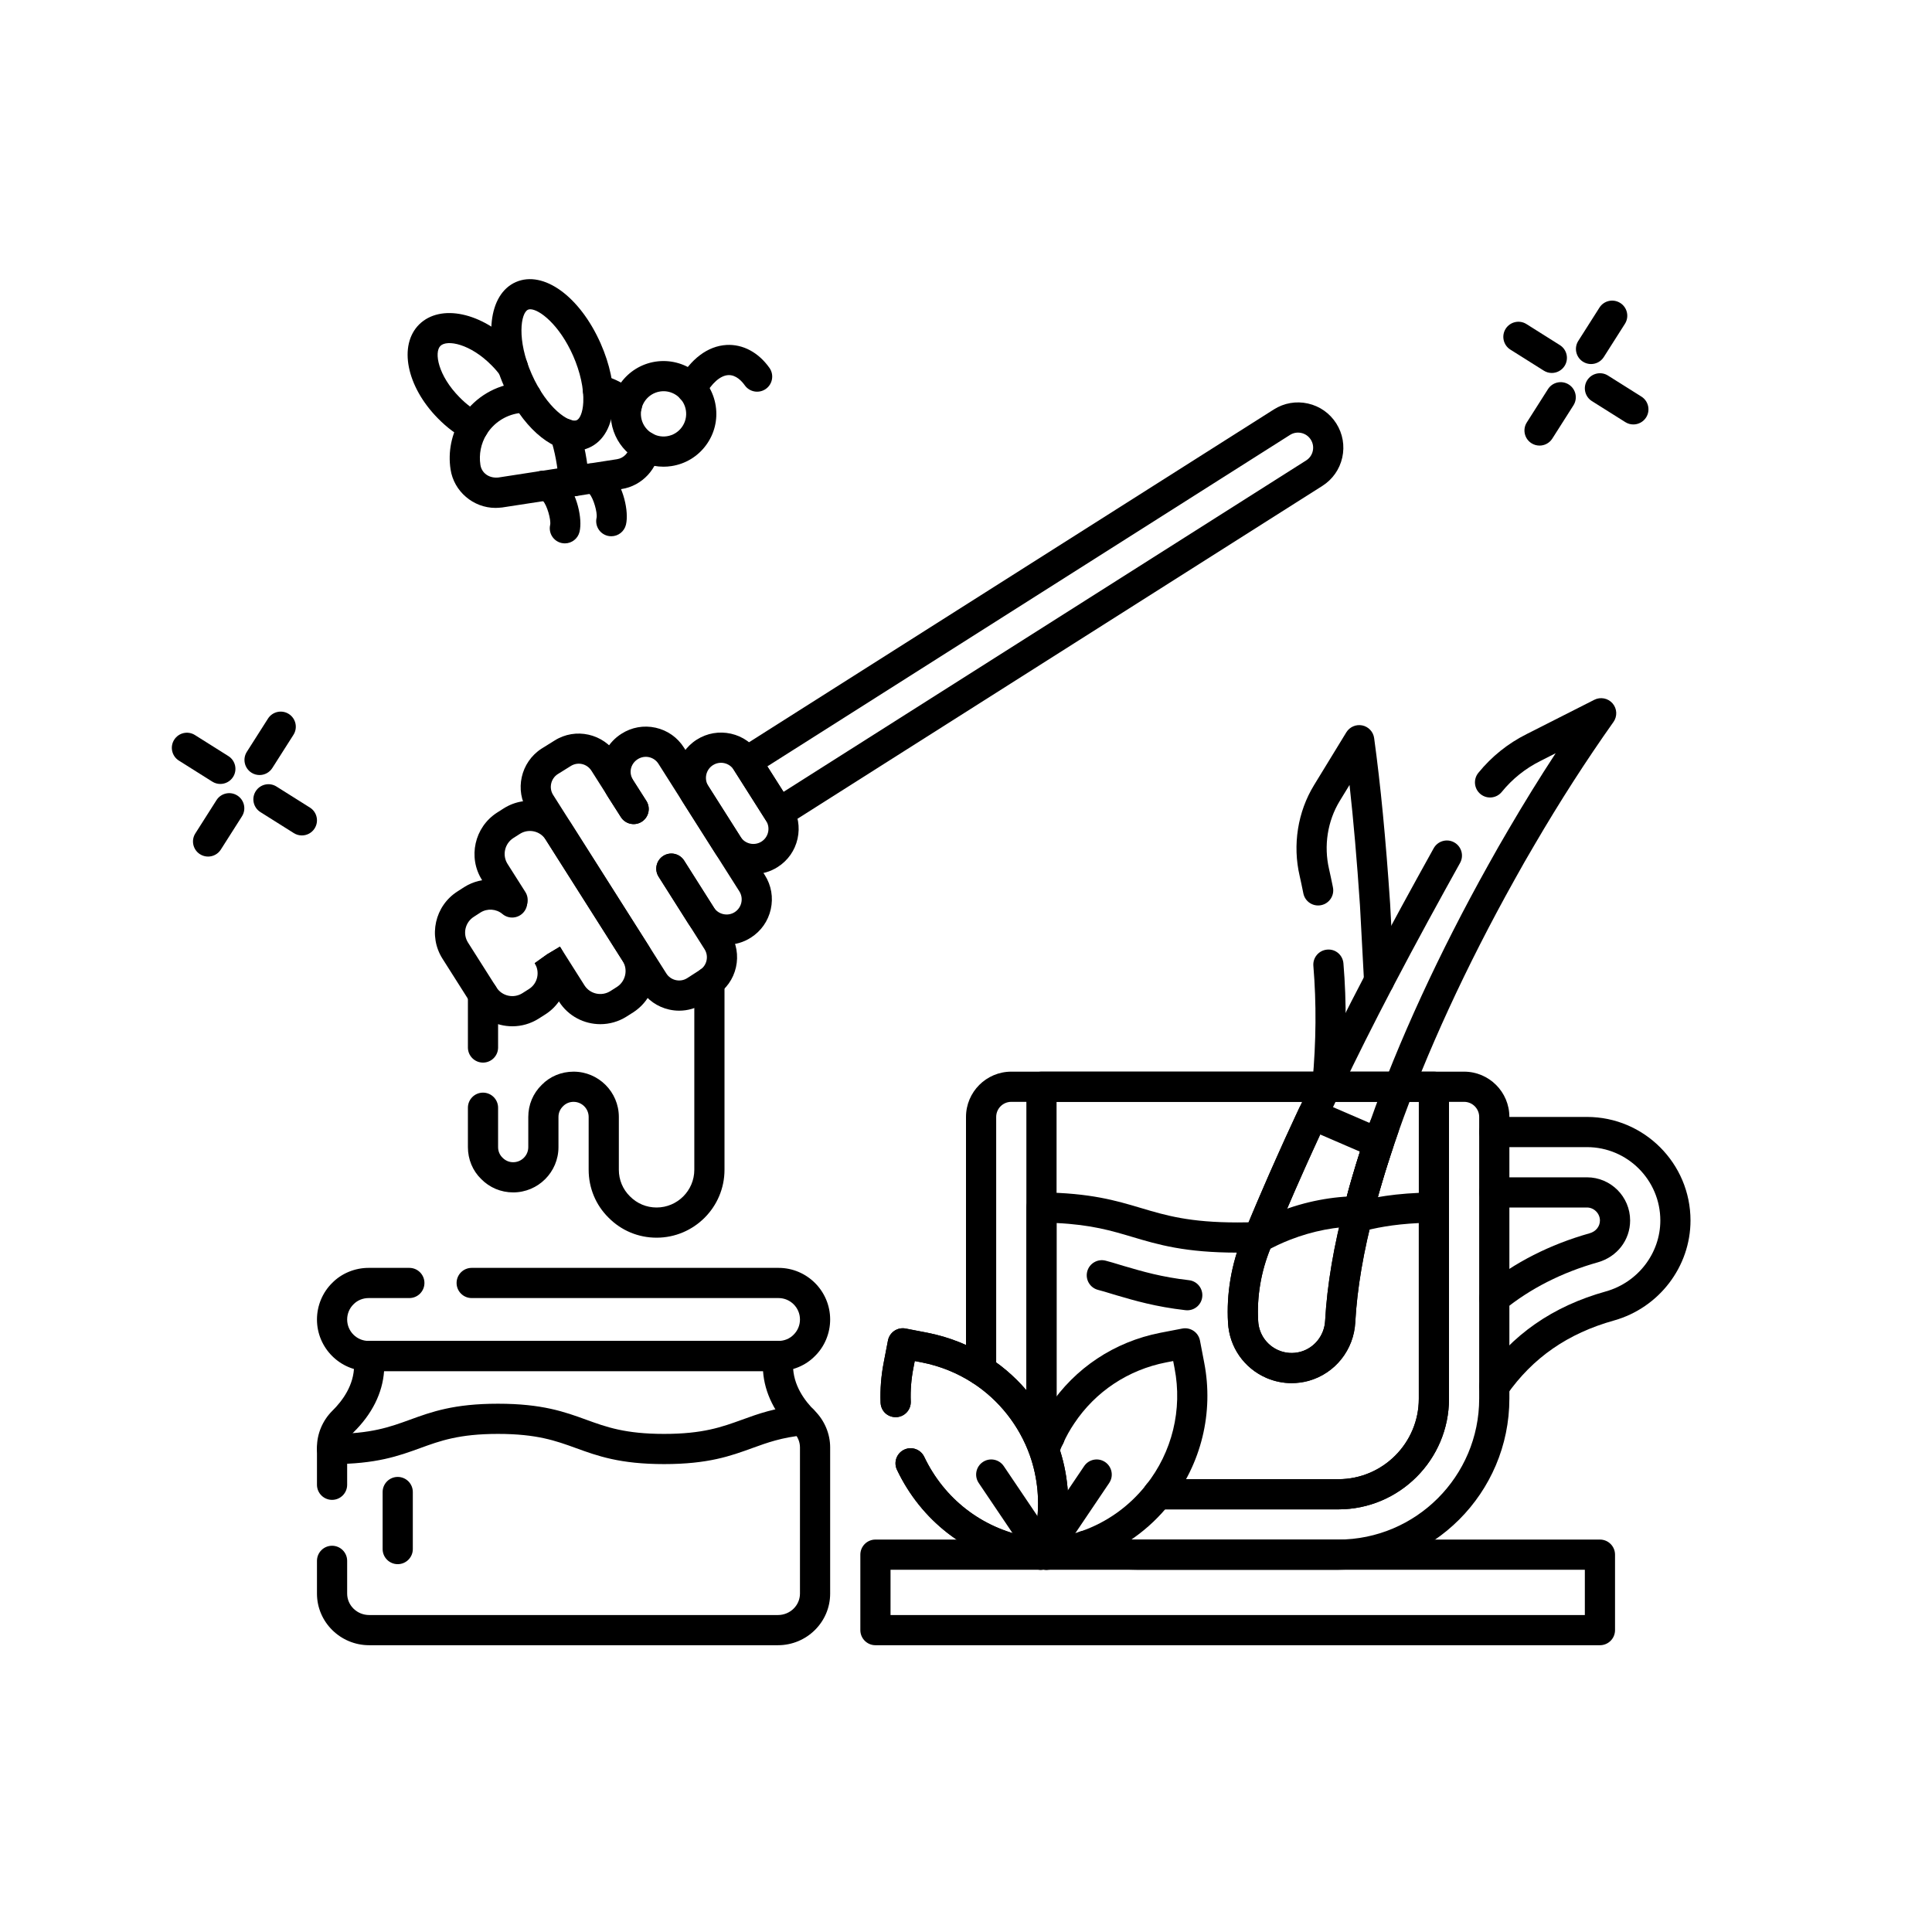 <?xml version="1.0" encoding="utf-8"?>
<!-- Generator: Adobe Illustrator 24.2.3, SVG Export Plug-In . SVG Version: 6.00 Build 0)  -->
<svg version="1.1" id="_x30_8" xmlns="http://www.w3.org/2000/svg" xmlns:xlink="http://www.w3.org/1999/xlink" x="0px" y="0px"
	 viewBox="0 0 128 128" style="enable-background:new 0 0 128 128;" xml:space="preserve">
<g>
	<g>
		<g>
			<path d="M99.001,87.02c-0.291,0-0.579-0.126-0.777-0.369c-0.348-0.429-0.283-1.059,0.146-1.407
				c1.973-1.603,4.311-2.793,6.949-3.537C105.731,81.59,106,81.256,106,80.86c0-0.466-0.394-0.86-0.86-0.86H99c-0.553,0-1-0.448-1-1
				s0.447-1,1-1h6.14c1.577,0,2.86,1.283,2.86,2.86c0,1.293-0.858,2.407-2.136,2.771c-2.378,0.67-4.474,1.735-6.233,3.165
				C99.445,86.947,99.223,87.02,99.001,87.02z"/>
		</g>
	</g>
	<g>
		<g>
			<path d="M98.999,92.85c-0.197,0-0.397-0.058-0.571-0.18c-0.453-0.316-0.563-0.939-0.248-1.392c2-2.865,4.689-4.736,8.222-5.721
				c2.117-0.598,3.599-2.53,3.599-4.697c0-2.68-2.181-4.86-4.86-4.86H99c-0.553,0-1-0.448-1-1s0.447-1,1-1h6.14
				c3.783,0,6.86,3.077,6.86,6.86c0,3.058-2.08,5.781-5.059,6.623c-3.07,0.856-5.398,2.472-7.121,4.94
				C99.626,92.701,99.314,92.85,98.999,92.85z"/>
		</g>
	</g>
	<g>
		<g>
			<g>
				<path d="M31.379,29.26c-0.152,0-0.307-0.035-0.452-0.108c-0.67-0.341-1.313-0.822-1.911-1.431
					c-2.088-2.114-2.634-4.852-1.24-6.231c1.412-1.381,4.144-0.8,6.227,1.32c0.292,0.292,0.559,0.606,0.79,0.929
					c0.321,0.449,0.218,1.074-0.231,1.396c-0.451,0.32-1.074,0.217-1.396-0.231c-0.167-0.234-0.364-0.465-0.584-0.686
					c-1.417-1.443-2.959-1.735-3.402-1.302c-0.431,0.426-0.157,1.967,1.262,3.402c0.448,0.457,0.915,0.809,1.392,1.051
					c0.492,0.25,0.688,0.852,0.438,1.345C32.095,29.06,31.744,29.26,31.379,29.26z"/>
			</g>
		</g>
		<g>
			<g>
				<path d="M45.809,26.75c-0.163,0-0.328-0.04-0.48-0.124c-0.484-0.266-0.661-0.874-0.395-1.358
					c0.815-1.485,1.952-2.342,3.201-2.414c1.084-0.058,2.113,0.491,2.841,1.517c0.32,0.451,0.214,1.075-0.236,1.395
					c-0.45,0.319-1.074,0.214-1.395-0.236c-0.189-0.266-0.575-0.702-1.096-0.678c-0.528,0.03-1.098,0.533-1.562,1.38
					C46.504,26.563,46.162,26.75,45.809,26.75z"/>
			</g>
		</g>
		<g>
			<g>
				<path d="M41.53,27.86c-0.25,0-0.5-0.093-0.693-0.279c-0.402-0.387-0.904-0.659-1.454-0.787
					c-0.538-0.125-0.872-0.663-0.746-1.201c0.125-0.538,0.661-0.876,1.201-0.746c0.9,0.21,1.725,0.657,2.386,1.293
					c0.398,0.383,0.41,1.016,0.027,1.414C42.054,27.757,41.792,27.86,41.53,27.86z"/>
			</g>
		</g>
		<g>
			<g>
				<path d="M32.83,33.65c-1.478,0-2.758-1.096-2.979-2.549c-0.179-1.16,0.061-2.354,0.675-3.362
					c0.779-1.259,2.057-2.108,3.508-2.336l0.688-0.11c0.546-0.087,1.058,0.285,1.145,0.83c0.087,0.545-0.284,1.058-0.83,1.145
					l-0.69,0.11c-0.878,0.138-1.649,0.651-2.117,1.409c-0.366,0.599-0.51,1.315-0.402,2.011c0.083,0.544,0.57,0.9,1.19,0.838
					l2.77-0.427c0.077-0.017,0.146-0.023,0.201-0.026l2.919-0.46c0.023-0.003,0.046-0.006,0.07-0.008
					c0.024-0.003,0.05-0.006,0.076-0.008l1.823-0.283c0.457-0.069,0.811-0.455,0.847-0.919c0.042-0.551,0.52-0.967,1.074-0.92
					c0.55,0.042,0.962,0.523,0.92,1.074c-0.107,1.383-1.174,2.536-2.539,2.742l-1.865,0.29c-0.035,0.005-0.071,0.009-0.106,0.011
					l-2.969,0.468c-0.037,0.006-0.074,0.01-0.111,0.012l-2.855,0.439C33.087,33.639,32.952,33.65,32.83,33.65z M36.292,33.14
					c0,0-0.001,0-0.002,0C36.291,33.141,36.291,33.14,36.292,33.14z"/>
			</g>
		</g>
		<g>
			<g>
				<path d="M38.019,32.87c-0.519,0-0.958-0.401-0.996-0.927c-0.079-1.063-0.261-2.036-0.542-2.89
					c-0.173-0.524,0.112-1.09,0.637-1.263c0.525-0.172,1.089,0.112,1.263,0.637c0.333,1.009,0.547,2.143,0.637,3.37
					c0.041,0.551-0.373,1.03-0.924,1.07C38.068,32.869,38.043,32.87,38.019,32.87z"/>
			</g>
		</g>
		<g>
			<g>
				<path d="M38.083,29.862c-1.653,0-3.533-1.654-4.688-4.272c-1.38-3.129-1.045-6.096,0.78-6.902
					c1.826-0.801,4.244,0.948,5.624,4.077c0.601,1.361,0.899,2.775,0.841,3.982c-0.07,1.453-0.646,2.49-1.622,2.92
					C38.72,29.799,38.406,29.862,38.083,29.862z M35.133,20.49c-0.057,0-0.107,0.009-0.15,0.028
					c-0.483,0.213-0.759,1.995,0.243,4.265c0,0,0,0,0,0c1.001,2.27,2.497,3.273,2.987,3.054c0.19-0.084,0.397-0.483,0.431-1.187
					c0.043-0.89-0.203-2.012-0.673-3.079C37.056,21.501,35.727,20.49,35.133,20.49z"/>
			</g>
		</g>
		<g>
			<g>
				<path d="M40.5,35.528c-0.077,0-0.156-0.009-0.234-0.027c-0.537-0.129-0.867-0.667-0.74-1.203
					c0.063-0.341-0.211-1.301-0.479-1.583c-0.482-0.003-0.904-0.356-0.98-0.848c-0.084-0.546,0.291-1.056,0.836-1.14
					c0.578-0.093,1.147,0.131,1.598,0.622c0.799,0.868,1.178,2.548,0.97,3.413C41.361,35.22,40.952,35.528,40.5,35.528z"/>
			</g>
		</g>
		<g>
			<g>
				<path d="M37.425,36c-0.077,0-0.156-0.009-0.234-0.027c-0.537-0.129-0.867-0.667-0.74-1.203c0.063-0.341-0.211-1.301-0.479-1.583
					c-0.482-0.003-0.904-0.356-0.98-0.848c-0.084-0.546,0.291-1.056,0.836-1.14c0.578-0.092,1.147,0.131,1.598,0.622
					c0.799,0.868,1.178,2.548,0.97,3.413C38.286,35.692,37.876,36,37.425,36z"/>
			</g>
		</g>
		<g>
			<g>
				<path d="M43.958,30.92c-1.698,0-3.192-1.241-3.458-2.969c-0.293-1.907,1.021-3.697,2.927-3.991
					c1.911-0.29,3.699,1.021,3.991,2.928c0.142,0.924-0.084,1.848-0.637,2.602s-1.367,1.247-2.291,1.389
					C44.312,30.907,44.134,30.92,43.958,30.92z M43.963,25.919c-0.077,0-0.153,0.006-0.23,0.018c-0.817,0.126-1.38,0.893-1.255,1.71
					c0.125,0.818,0.898,1.38,1.71,1.255c0.396-0.061,0.745-0.272,0.982-0.595c0.237-0.323,0.334-0.719,0.273-1.115
					s-0.272-0.745-0.595-0.982C44.587,26.02,44.28,25.919,43.963,25.919z"/>
			</g>
		</g>
	</g>
	<g>
		<g>
			<path d="M88.66,104H75.34c-1.283,0-2.552-0.217-3.771-0.646c-0.521-0.183-0.795-0.754-0.611-1.275s0.754-0.794,1.275-0.611
				c1.006,0.354,2.051,0.533,3.107,0.533h13.32c5.15,0,9.34-4.19,9.34-9.34V74c0-0.551-0.448-1-1-1H67c-0.552,0-1,0.449-1,1v16.79
				c0,0.552-0.447,1-1,1c-0.552,0-1-0.448-1-1V74c0-1.654,1.346-3,3-3h30c1.654,0,3,1.346,3,3v18.66
				C100,98.913,94.913,104,88.66,104z"/>
		</g>
	</g>
	<g>
		<g>
			<path d="M88.67,100H76.72c-0.553,0-1-0.448-1-1s0.447-1,1-1h11.95c2.939,0,5.33-2.391,5.33-5.33V81.031
				c-1.778,0.088-2.93,0.335-3.833,0.576c-0.533,0.141-1.081-0.175-1.224-0.709c-0.142-0.534,0.176-1.082,0.71-1.223
				c1.183-0.314,2.742-0.641,5.334-0.674c0.271,0.013,0.525,0.101,0.715,0.289C95.893,79.476,96,79.732,96,80v12.67
				C96,96.712,92.712,100,88.67,100z"/>
		</g>
	</g>
	<g>
		<g>
			<path d="M69.531,96.201c-0.385,0-0.751-0.223-0.916-0.597C68.207,94.679,68,93.691,68,92.67V80c0-0.267,0.106-0.523,0.297-0.711
				C68.484,79.104,68.737,79,69,79c0.004,0,0.008,0,0.011,0c3.229,0.036,4.933,0.543,6.581,1.034c1.65,0.492,3.21,0.956,6.408,0.956
				c0.483,0,0.937-0.01,1.354-0.029c0.023-0.005,0.085-0.011,0.156-0.011c0.553,0,1,0.448,1,1c0,0.534-0.419,0.97-0.945,0.999
				c-0.052,0.005-0.128,0.011-0.164,0.011c-0.398,0.02-0.884,0.03-1.4,0.03c-3.49,0-5.264-0.528-6.979-1.039
				c-1.394-0.415-2.719-0.81-5.021-0.922V92.67c0,0.742,0.149,1.457,0.445,2.126c0.223,0.505-0.006,1.096-0.512,1.319
				C69.803,96.173,69.666,96.2,69.531,96.201z"/>
		</g>
	</g>
	<g>
		<g>
			<path d="M78.661,86.81c-0.038,0-0.076-0.002-0.114-0.006c-1.976-0.226-3.365-0.632-4.591-0.992l-0.395-0.119
				c-0.272-0.083-0.536-0.165-0.81-0.234c-0.535-0.137-0.857-0.681-0.721-1.216s0.685-0.858,1.217-0.721
				c0.304,0.078,0.596,0.167,0.898,0.259l0.301,0.091c1.275,0.374,2.521,0.738,4.326,0.944c0.549,0.062,0.943,0.558,0.88,1.107
				C79.596,86.434,79.163,86.81,78.661,86.81z"/>
		</g>
	</g>
	<g>
		<g>
			<g>
				<path d="M85.57,91.638c-0.57,0-1.133-0.117-1.667-0.347c-1.48-0.644-2.454-2.043-2.542-3.653
					c-0.116-1.899,0.217-3.873,0.963-5.702c1.479-3.587,3.024-7.045,4.724-10.576c1.029-2.156,2.153-4.398,3.436-6.85
					c1.62-3.1,3.185-5.941,4.502-8.312c0.269-0.482,0.877-0.656,1.359-0.388c0.483,0.268,0.657,0.877,0.389,1.36
					c-1.311,2.36-2.868,5.188-4.479,8.268c-1.271,2.43-2.384,4.651-3.403,6.788c-1.685,3.499-3.214,6.923-4.677,10.471
					c-0.632,1.549-0.915,3.22-0.817,4.828c0.047,0.855,0.561,1.594,1.341,1.933c0.466,0.2,0.976,0.235,1.471,0.102
					c0.917-0.259,1.573-1.089,1.622-2.065c0.133-2.372,0.581-5,1.333-7.818c0.403-1.608,0.938-3.354,1.632-5.324
					c1.883-5.341,4.601-11.246,7.86-17.076c0.434-0.784,0.878-1.562,1.333-2.332c1.011-1.73,2.054-3.417,3.117-5.042l-1.015,0.515
					c-0.998,0.499-1.856,1.188-2.556,2.048c-0.35,0.43-0.978,0.494-1.407,0.146c-0.429-0.349-0.493-0.978-0.146-1.407
					c0.881-1.083,1.96-1.95,3.209-2.574l4.476-2.268c0.409-0.207,0.909-0.109,1.21,0.239c0.3,0.348,0.324,0.856,0.058,1.231
					c-1.794,2.53-3.552,5.264-5.223,8.125c-0.448,0.757-0.883,1.518-1.309,2.289c-3.207,5.737-5.877,11.534-7.722,16.769
					c-0.673,1.911-1.19,3.599-1.583,5.161c-0.721,2.7-1.146,5.192-1.271,7.422c-0.092,1.828-1.332,3.392-3.087,3.887
					C86.324,91.587,85.945,91.638,85.57,91.638z"/>
			</g>
		</g>
		<g>
			<g>
				<path d="M90.091,80.93c-0.083,0-0.166-0.01-0.25-0.031c-0.534-0.137-0.856-0.682-0.72-1.217l0.051-0.2
					c0.075-0.293,0.151-0.592,0.235-0.891l0.107-0.364c0.064-0.223,0.13-0.447,0.204-0.676c0.094-0.332,0.199-0.699,0.325-1.066
					l0.037-0.119c0.098-0.312,0.196-0.63,0.303-0.941c0.12-0.359,0.243-0.717,0.376-1.084c0.187-0.519,0.759-0.79,1.28-0.601
					c0.52,0.188,0.788,0.76,0.601,1.28c-0.127,0.352-0.244,0.695-0.362,1.047c-0.103,0.301-0.196,0.6-0.288,0.895l-0.046,0.147
					c-0.122,0.359-0.218,0.692-0.312,1.025c-0.078,0.244-0.138,0.449-0.197,0.653l-0.107,0.363
					c-0.073,0.264-0.146,0.549-0.217,0.828l-0.052,0.202C90.942,80.63,90.536,80.93,90.091,80.93z"/>
			</g>
		</g>
		<g>
			<g>
				<path d="M91.369,65.97c-0.53,0-0.972-0.417-0.998-0.952L90.102,60c-0.2-2.987-0.429-5.629-0.692-7.996l-0.646,1.057
					c-0.812,1.327-1.07,2.975-0.71,4.521c0.079,0.344,0.151,0.693,0.222,1.037l0.034,0.169c0.111,0.541-0.237,1.07-0.778,1.181
					c-0.547,0.112-1.07-0.238-1.181-0.778l-0.035-0.171c-0.067-0.328-0.135-0.66-0.21-0.985c-0.479-2.051-0.132-4.245,0.951-6.016
					l2.14-3.5c0.221-0.36,0.642-0.543,1.059-0.458c0.413,0.087,0.729,0.424,0.785,0.843c0.425,3.092,0.771,6.68,1.058,10.969
					l0.271,5.049c0.026,0.552-0.399,1.021-0.951,1.047C91.402,65.97,91.386,65.97,91.369,65.97z"/>
			</g>
		</g>
		<g>
			<g>
				<path d="M87.951,72.79c-0.03,0-0.061-0.001-0.092-0.004c-0.55-0.05-0.955-0.537-0.905-1.086c0.246-2.703,0.266-5.224,0.06-7.707
					c-0.046-0.55,0.363-1.033,0.913-1.079c0.562-0.051,1.034,0.364,1.079,0.914c0.216,2.6,0.196,5.233-0.06,8.053
					C88.898,72.4,88.463,72.79,87.951,72.79z"/>
			</g>
		</g>
		<g>
			<g>
				<path d="M85.572,91.634c-0.571,0-1.14-0.115-1.666-0.342c-1.485-0.642-2.461-2.042-2.546-3.654
					c-0.111-1.924,0.223-3.898,0.967-5.702c1.178-2.87,2.4-5.652,3.738-8.502c0.23-0.49,0.809-0.707,1.302-0.493l4.369,1.887
					c0.479,0.207,0.718,0.746,0.551,1.239c-0.48,1.414-0.894,2.797-1.23,4.113c-0.721,2.697-1.145,5.189-1.264,7.417
					c-0.092,1.833-1.335,3.396-3.096,3.886c-0.001,0-0.002,0.001-0.004,0.001C86.326,91.584,85.948,91.634,85.572,91.634z
					 M86.43,90.52h0.01H86.43z M87.467,75.162c-1.166,2.516-2.245,4.99-3.29,7.535c-0.631,1.53-0.914,3.2-0.819,4.831
					c0.045,0.854,0.56,1.591,1.342,1.929c0.463,0.2,0.97,0.235,1.464,0.099c0.928-0.259,1.584-1.087,1.632-2.062
					c0.127-2.369,0.573-4.999,1.327-7.819c0.276-1.083,0.606-2.216,0.98-3.374L87.467,75.162z"/>
			</g>
		</g>
		<g>
			<g>
				<path d="M83.37,83.023c-0.353,0-0.693-0.186-0.876-0.516c-0.268-0.483-0.093-1.092,0.391-1.359
					c0.62-0.343,1.257-0.642,1.895-0.888c1.698-0.659,3.508-1.007,5.23-1.007c0.553,0,1,0.448,1,1s-0.447,1-1,1
					c-1.479,0-3.037,0.302-4.509,0.872c-0.553,0.214-1.107,0.474-1.647,0.773C83.7,82.983,83.534,83.023,83.37,83.023z"/>
			</g>
		</g>
	</g>
	<g>
		<g>
			<g>
				<path d="M51.58,90.84H24.42c-1.886,0-3.42-1.534-3.42-3.42c0-0.913,0.369-1.797,1.011-2.425C22.623,84.369,23.507,84,24.42,84
					h2.7c0.552,0,1,0.448,1,1s-0.448,1-1,1h-2.7c-0.378,0-0.741,0.149-0.995,0.409C23.149,86.679,23,87.042,23,87.42
					c0,0.783,0.637,1.42,1.42,1.42h27.16c0.378,0,0.741-0.149,0.995-0.409C52.851,88.161,53,87.798,53,87.42
					c0-0.783-0.637-1.42-1.42-1.42H31.25c-0.552,0-1-0.448-1-1s0.448-1,1-1h20.33c1.886,0,3.42,1.534,3.42,3.42
					c0,0.914-0.369,1.798-1.011,2.425C53.377,90.471,52.493,90.84,51.58,90.84z"/>
			</g>
		</g>
		<g>
			<g>
				<path d="M51.54,109H24.46c-1.908,0-3.46-1.534-3.46-3.42v-2.17c0-0.552,0.448-1,1-1s1,0.448,1,1v2.17
					c0,0.783,0.655,1.42,1.46,1.42h27.08c0.805,0,1.46-0.637,1.46-1.42v-9.69c0-0.366-0.156-0.731-0.427-1.002
					c-1.222-1.199-1.917-2.593-2.02-4.048H25.446c-0.103,1.455-0.798,2.85-2.026,4.054C23.156,95.159,23,95.524,23,95.89v2.48
					c0,0.552-0.448,1-1,1s-1-0.448-1-1v-2.48c0-0.893,0.37-1.774,1.014-2.417c0.663-0.651,1.446-1.695,1.446-3.013v-0.62
					c0-0.552,0.448-1,1-1h27.08c0.552,0,1,0.448,1,1v0.62c0,1.317,0.783,2.362,1.44,3.006c0.65,0.65,1.02,1.531,1.02,2.424v9.69
					C55,107.466,53.448,109,51.54,109z"/>
			</g>
		</g>
		<g>
			<g>
				<path d="M26.35,103.63c-0.552,0-1-0.448-1-1v-3.78c0-0.552,0.448-1,1-1s1,0.448,1,1v3.78
					C27.35,103.182,26.902,103.63,26.35,103.63z"/>
			</g>
		</g>
		<g>
			<g>
				<path d="M44,97c-2.925,0-4.407-0.539-5.841-1.06C36.828,95.457,35.57,95,32.99,95c-2.567,0-3.821,0.456-5.147,0.939
					C26.41,96.46,24.928,97,22,97c-0.552,0-1-0.448-1-1s0.448-1,1-1c2.575,0,3.83-0.457,5.159-0.94C28.59,93.539,30.07,93,32.99,93
					c2.932,0,4.417,0.539,5.852,1.061C40.171,94.544,41.427,95,44,95c2.57,0,3.825-0.456,5.154-0.938
					c1.077-0.391,2.191-0.795,3.938-0.967c0.548-0.057,1.039,0.348,1.093,0.897c0.054,0.55-0.348,1.039-0.897,1.093
					c-1.497,0.147-2.446,0.492-3.451,0.856C48.403,96.462,46.921,97,44,97z"/>
			</g>
		</g>
	</g>
	<g>
		<g>
			<g>
				<path d="M32,70.4c-0.552,0-1-0.448-1-1v-3.52c0-0.552,0.448-1,1-1s1,0.448,1,1v3.52C33,69.952,32.552,70.4,32,70.4z"/>
			</g>
		</g>
		<g>
			<g>
				<path d="M43.5,82c-1.208,0-2.338-0.472-3.183-1.328C39.472,79.838,39,78.708,39,77.5V74c0-0.551-0.449-1-1-1
					c-0.267,0-0.513,0.102-0.694,0.288C37.102,73.487,37,73.733,37,74v2c0,1.654-1.346,3-3,3c-0.811,0-1.565-0.317-2.126-0.892
					C31.317,77.565,31,76.811,31,76v-2.61c0-0.552,0.448-1,1-1s1,0.448,1,1V76c0,0.267,0.102,0.513,0.288,0.694
					C33.487,76.898,33.733,77,34,77c0.551,0,1-0.449,1-1v-2c0-0.811,0.317-1.565,0.892-2.126C36.435,71.317,37.189,71,38,71
					c1.654,0,3,1.346,3,3v3.5c0,0.668,0.26,1.293,0.732,1.758C42.207,79.74,42.832,80,43.5,80c1.378,0,2.5-1.122,2.5-2.5V65.04
					c0-0.552,0.448-1,1-1s1,0.448,1,1V77.5C48,79.981,45.981,82,43.5,82z"/>
			</g>
		</g>
	</g>
	<g>
		<g>
			<path d="M106,109H58c-0.552,0-1-0.448-1-1v-5c0-0.552,0.448-1,1-1h48c0.553,0,1,0.448,1,1v5C107,108.552,106.553,109,106,109z
				 M59,107h46v-3H59V107z"/>
		</g>
	</g>
	<g>
		<g>
			<g>
				<path d="M51.602,54.843c-0.331,0-0.655-0.164-0.846-0.464l-2.142-3.378c-0.142-0.224-0.189-0.495-0.131-0.754
					c0.058-0.259,0.217-0.484,0.44-0.626l35.47-22.493c0.676-0.429,1.479-0.57,2.262-0.394c0.782,0.175,1.449,0.645,1.878,1.321
					c0.429,0.676,0.569,1.479,0.395,2.261c-0.175,0.782-0.645,1.449-1.321,1.878l-35.47,22.493
					C51.971,54.793,51.785,54.843,51.602,54.843z M50.839,50.774l1.071,1.689l34.626-21.958c0.225-0.143,0.381-0.365,0.439-0.625
					s0.012-0.528-0.132-0.754c-0.143-0.226-0.365-0.382-0.625-0.44c-0.264-0.059-0.53-0.012-0.755,0.131L50.839,50.774z"/>
			</g>
		</g>
		<g>
			<g>
				<g>
					<path d="M49.917,57.913c-0.994,0-1.967-0.492-2.538-1.392l-2.143-3.378c-0.886-1.398-0.47-3.255,0.928-4.141
						c0.677-0.429,1.48-0.567,2.262-0.394c0.782,0.175,1.449,0.645,1.878,1.322l2.142,3.377c0.429,0.676,0.569,1.48,0.394,2.262
						c-0.175,0.782-0.644,1.449-1.321,1.877l0,0C51.022,57.763,50.466,57.913,49.917,57.913z M47.768,50.536
						c-0.187,0-0.371,0.053-0.533,0.156c-0.466,0.295-0.604,0.915-0.309,1.381l2.142,3.377c0.295,0.465,0.913,0.603,1.38,0.309
						c0,0,0,0,0,0c0.226-0.143,0.382-0.365,0.44-0.625c0.058-0.261,0.012-0.528-0.131-0.754l-2.143-3.378
						c-0.143-0.226-0.365-0.382-0.626-0.441C47.915,50.544,47.841,50.536,47.768,50.536z"/>
				</g>
			</g>
			<g>
				<g>
					<path d="M33.945,67.994c-1.075,0-2.125-0.53-2.739-1.498l-1.89-2.98c-0.954-1.504-0.506-3.504,0.999-4.46l0.444-0.286
						c1.19-0.75,2.757-0.643,3.818,0.257c0.422,0.357,0.474,0.988,0.117,1.409c-0.358,0.422-0.99,0.473-1.409,0.117
						c-0.405-0.342-1.001-0.382-1.451-0.098l-0.441,0.285c-0.58,0.368-0.751,1.131-0.388,1.704l1.89,2.98
						c0.364,0.573,1.132,0.744,1.713,0.379l0.436-0.277c0.578-0.363,0.747-1.131,0.38-1.714l0.817-0.582l0.858-0.513l0.03,0.05
						c0.941,1.498,0.491,3.502-1.016,4.45l-0.436,0.277C35.138,67.832,34.538,67.994,33.945,67.994z"/>
				</g>
			</g>
			<g>
				<g>
					<path d="M48.149,62.59c-0.222,0-0.445-0.025-0.667-0.075c-0.782-0.176-1.449-0.645-1.877-1.32l-1.971-3.111
						c-0.295-0.467-0.157-1.084,0.31-1.38c0.466-0.295,1.084-0.156,1.38,0.31l1.97,3.11c0.142,0.224,0.365,0.38,0.627,0.439
						c0.263,0.058,0.529,0.013,0.752-0.129c0.466-0.296,0.606-0.915,0.311-1.38l-5.359-8.45c-0.143-0.226-0.365-0.381-0.624-0.439
						c-0.259-0.057-0.526-0.009-0.754,0.136c-0.294,0.187-0.468,0.499-0.468,0.837c0,0.179,0.058,0.369,0.172,0.563l0.87,1.358
						c0.298,0.465,0.162,1.083-0.303,1.381c-0.466,0.297-1.083,0.162-1.381-0.303l-0.89-1.39c-0.317-0.538-0.468-1.068-0.468-1.609
						c0-1.028,0.521-1.972,1.396-2.525c0.673-0.431,1.476-0.575,2.261-0.401c0.781,0.174,1.448,0.642,1.878,1.319l5.361,8.452
						c0.427,0.674,0.566,1.478,0.39,2.261c-0.176,0.782-0.645,1.449-1.32,1.877C49.261,62.432,48.711,62.59,48.149,62.59z"/>
				</g>
			</g>
			<g>
				<g>
					<path d="M39.775,67.854c-1.075,0-2.125-0.53-2.739-1.498l-1.61-2.541l0.815-0.585l0.858-0.513l1.626,2.568
						c0.363,0.573,1.132,0.744,1.713,0.378l0.436-0.277c0.572-0.369,0.746-1.137,0.382-1.71l-5.12-8.07
						c-0.361-0.557-1.121-0.721-1.69-0.361l-0.438,0.279c-0.573,0.369-0.747,1.138-0.383,1.711l1.18,1.86
						c0.296,0.466,0.158,1.084-0.309,1.38c-0.466,0.296-1.084,0.158-1.38-0.309l-1.18-1.86c-0.95-1.498-0.505-3.501,0.993-4.466
						l0.444-0.283c1.493-0.947,3.487-0.512,4.446,0.97l5.125,8.078c0.95,1.498,0.505,3.501-0.993,4.466l-0.445,0.283
						C40.968,67.692,40.368,67.854,39.775,67.854z"/>
				</g>
			</g>
			<g>
				<g>
					<path d="M44.999,66.96c-0.221,0-0.444-0.024-0.666-0.074c-0.782-0.176-1.449-0.645-1.877-1.32l-7.501-11.832
						c-0.877-1.383-0.463-3.239,0.923-4.134l0.864-0.538c1.387-0.878,3.243-0.464,4.132,0.931l1.949,3.069
						c0.298,0.465,0.162,1.083-0.303,1.381c-0.466,0.297-1.083,0.162-1.381-0.303l-1.954-3.076
						c-0.301-0.471-0.907-0.609-1.378-0.309l-0.857,0.534c-0.455,0.293-0.597,0.915-0.304,1.376l7.5,11.829
						c0.143,0.226,0.366,0.382,0.628,0.441c0.262,0.058,0.528,0.013,0.752-0.129l0.834-0.537c0.234-0.146,0.389-0.366,0.448-0.625
						c0.06-0.262,0.013-0.531-0.131-0.758l-3.041-4.801c-0.295-0.467-0.157-1.084,0.31-1.38c0.466-0.295,1.084-0.156,1.38,0.31
						l3.04,4.801c0.431,0.678,0.57,1.485,0.393,2.27c-0.177,0.782-0.647,1.446-1.326,1.872l-0.831,0.534
						C46.113,66.801,45.561,66.96,44.999,66.96z"/>
				</g>
			</g>
		</g>
	</g>
	<g>
		<g>
			<path d="M88.67,100H76.72c-0.553,0-1-0.448-1-1s0.447-1,1-1h11.95c2.939,0,5.33-2.391,5.33-5.33V73H70v19.67
				c0,0.742,0.149,1.457,0.445,2.126c0.223,0.505-0.006,1.096-0.512,1.319c-0.504,0.224-1.095-0.006-1.318-0.511
				C68.207,94.679,68,93.691,68,92.67V72c0-0.552,0.447-1,1-1h26c0.553,0,1,0.448,1,1v20.67C96,96.712,92.712,100,88.67,100z"/>
		</g>
	</g>
	<g>
		<g>
			<g>
				<path d="M101.999,29.521c-0.184,0-0.369-0.05-0.536-0.156c-0.466-0.296-0.604-0.915-0.307-1.38l1.4-2.202
					c0.296-0.466,0.913-0.604,1.381-0.307c0.466,0.296,0.604,0.915,0.307,1.38l-1.4,2.202
					C102.653,29.357,102.33,29.521,101.999,29.521z"/>
			</g>
		</g>
		<g>
			<g>
				<path d="M105.41,24.119c-0.184,0-0.369-0.05-0.536-0.156c-0.466-0.296-0.604-0.915-0.307-1.38l1.4-2.202
					c0.296-0.467,0.913-0.604,1.381-0.307c0.466,0.296,0.604,0.915,0.307,1.38l-1.4,2.202
					C106.064,23.956,105.741,24.119,105.41,24.119z"/>
			</g>
		</g>
		<g>
			<g>
				<path d="M102.811,24.71c-0.182,0-0.366-0.049-0.531-0.154l-2.213-1.393c-0.468-0.294-0.608-0.911-0.314-1.379
					c0.295-0.466,0.913-0.608,1.379-0.313l2.213,1.393c0.468,0.294,0.608,0.911,0.314,1.379
					C103.468,24.544,103.143,24.71,102.811,24.71z"/>
			</g>
		</g>
		<g>
			<g>
				<path d="M108.213,28.121c-0.182,0-0.366-0.049-0.531-0.154l-2.214-1.393c-0.468-0.294-0.608-0.911-0.314-1.379
					c0.295-0.467,0.913-0.608,1.379-0.313l2.214,1.393c0.468,0.294,0.608,0.911,0.314,1.379
					C108.87,27.956,108.545,28.121,108.213,28.121z"/>
			</g>
		</g>
	</g>
	<g>
		<g>
			<g>
				<path d="M13.786,56.75c-0.184,0-0.369-0.05-0.536-0.156c-0.466-0.296-0.604-0.915-0.307-1.38l1.4-2.202
					c0.295-0.466,0.915-0.604,1.38-0.307c0.466,0.296,0.604,0.915,0.307,1.38l-1.4,2.202C14.44,56.586,14.116,56.75,13.786,56.75z"
					/>
			</g>
		</g>
		<g>
			<g>
				<path d="M17.196,51.348c-0.184,0-0.37-0.05-0.536-0.156c-0.466-0.297-0.603-0.915-0.307-1.381l1.401-2.201
					c0.297-0.466,0.915-0.604,1.381-0.307s0.603,0.915,0.307,1.381l-1.401,2.201C17.85,51.184,17.527,51.348,17.196,51.348z"/>
			</g>
		</g>
		<g>
			<g>
				<path d="M14.597,51.939c-0.182,0-0.366-0.049-0.532-0.154l-2.213-1.393c-0.467-0.294-0.608-0.912-0.313-1.379
					c0.294-0.468,0.91-0.61,1.379-0.313l2.213,1.393c0.467,0.294,0.608,0.912,0.313,1.379
					C15.254,51.773,14.929,51.939,14.597,51.939z"/>
			</g>
		</g>
		<g>
			<g>
				<path d="M19.999,55.35c-0.182,0-0.366-0.049-0.532-0.154l-2.214-1.393c-0.467-0.294-0.608-0.911-0.313-1.379
					c0.294-0.467,0.911-0.609,1.379-0.313l2.214,1.393c0.467,0.294,0.608,0.911,0.313,1.379
					C20.656,55.185,20.332,55.35,19.999,55.35z"/>
			</g>
		</g>
	</g>
	<g>
		<g>
			<g>
				<g>
					<path d="M69.409,104c-0.469,0-0.887-0.331-0.98-0.807c-0.106-0.542,0.247-1.068,0.789-1.174l1.083-0.21
						c0.468-0.096,0.876-0.205,1.271-0.343c0.027-0.009,0.056-0.018,0.084-0.025c1.686-0.591,3.165-1.649,4.278-3.06
						c1.729-2.18,2.415-4.997,1.884-7.729l-0.092-0.479l-0.467,0.09c-2.516,0.492-4.678,1.928-6.088,4.043
						c-0.29,0.43-0.527,0.856-0.729,1.306c-0.14,0.28-0.232,0.538-0.327,0.796l-1.884-0.671c0.128-0.349,0.251-0.677,0.405-0.984
						c0.23-0.515,0.522-1.038,0.873-1.56c1.706-2.558,4.323-4.297,7.368-4.893l1.452-0.28c0.257-0.05,0.529,0.005,0.75,0.154
						c0.22,0.149,0.371,0.379,0.422,0.64l0.28,1.46c0.642,3.305-0.188,6.714-2.279,9.35c-1.352,1.712-3.151,2.997-5.204,3.713
						v-0.001c-0.03,0.011-0.062,0.021-0.094,0.029c-0.469,0.162-0.964,0.294-1.515,0.407l-1.088,0.211
						C69.538,103.994,69.473,104,69.409,104z"/>
				</g>
			</g>
			<g>
				<g>
					<path d="M69.302,103.667c-0.192,0-0.387-0.055-0.559-0.171c-0.457-0.309-0.578-0.931-0.27-1.388l3.355-4.974
						c0.31-0.458,0.93-0.579,1.389-0.27c0.457,0.309,0.578,0.931,0.27,1.388l-3.355,4.974
						C69.938,103.512,69.623,103.667,69.302,103.667z"/>
				</g>
			</g>
			<g>
				<g>
					<path d="M69.311,104c-0.066,0-0.134-0.006-0.202-0.021c-0.541-0.111-0.89-0.64-0.778-1.181l0.325-1.693
						c0.25-1.564,0.104-3.192-0.428-4.691c-0.698-1.959-2.038-3.66-3.772-4.785c-1.028-0.667-2.168-1.127-3.389-1.368l-0.463-0.089
						l-0.092,0.477c-0.142,0.729-0.2,1.47-0.172,2.205c0.021,0.552-0.411,1.016-0.962,1.037c-0.581,0.014-1.016-0.411-1.037-0.962
						c-0.033-0.887,0.037-1.781,0.208-2.659l0.28-1.457c0.05-0.261,0.202-0.491,0.421-0.64c0.22-0.148,0.49-0.205,0.75-0.154
						l1.45,0.28c1.476,0.291,2.853,0.847,4.095,1.653c2.101,1.364,3.723,3.421,4.568,5.793c0.643,1.815,0.821,3.784,0.515,5.693
						l-0.338,1.763C70.192,103.674,69.775,104,69.311,104z"/>
				</g>
			</g>
			<g>
				<g>
					<path d="M68.941,104c-0.062,0-0.125-0.006-0.188-0.018l-1.101-0.21c-3.634-0.712-6.63-3.042-8.225-6.393
						c-0.237-0.499-0.026-1.095,0.473-1.333c0.498-0.238,1.095-0.025,1.333,0.473c1.32,2.773,3.798,4.7,6.799,5.288l1.096,0.209
						c0.542,0.104,0.898,0.627,0.795,1.17C69.831,103.667,69.412,104,68.941,104z"/>
				</g>
			</g>
		</g>
		<g>
			<g>
				<g>
					<path d="M69.311,104c-0.066,0-0.134-0.006-0.202-0.021c-0.541-0.111-0.89-0.64-0.778-1.181l0.325-1.693
						c0.25-1.564,0.104-3.192-0.428-4.691c-0.698-1.959-2.038-3.66-3.772-4.785c-1.028-0.667-2.168-1.127-3.389-1.368l-0.463-0.089
						l-0.092,0.477c-0.142,0.729-0.2,1.47-0.172,2.205c0.021,0.552-0.411,1.016-0.962,1.037c-0.581,0.014-1.016-0.411-1.037-0.962
						c-0.033-0.887,0.037-1.781,0.208-2.659l0.28-1.457c0.05-0.261,0.202-0.491,0.421-0.64c0.22-0.148,0.49-0.205,0.75-0.154
						l1.45,0.28c1.476,0.291,2.853,0.847,4.095,1.653c2.101,1.364,3.723,3.421,4.568,5.793c0.643,1.815,0.821,3.784,0.515,5.693
						l-0.338,1.763C70.192,103.674,69.775,104,69.311,104z"/>
				</g>
			</g>
			<g>
				<g>
					<path d="M68.941,104c-0.062,0-0.125-0.006-0.188-0.018l-1.101-0.21c-3.634-0.712-6.63-3.042-8.225-6.393
						c-0.237-0.499-0.026-1.095,0.473-1.333c0.498-0.238,1.095-0.025,1.333,0.473c1.32,2.773,3.798,4.7,6.799,5.288l1.096,0.209
						c0.542,0.104,0.898,0.627,0.795,1.17C69.831,103.667,69.412,104,68.941,104z"/>
				</g>
			</g>
			<g>
				<g>
					<path d="M69.028,103.667c-0.321,0-0.637-0.154-0.83-0.441l-3.355-4.974c-0.309-0.458-0.188-1.079,0.27-1.388
						c0.459-0.309,1.079-0.188,1.389,0.27l3.355,4.974c0.309,0.458,0.188,1.079-0.27,1.388
						C69.415,103.611,69.221,103.667,69.028,103.667z"/>
				</g>
			</g>
		</g>
	</g>
</g>
</svg>
